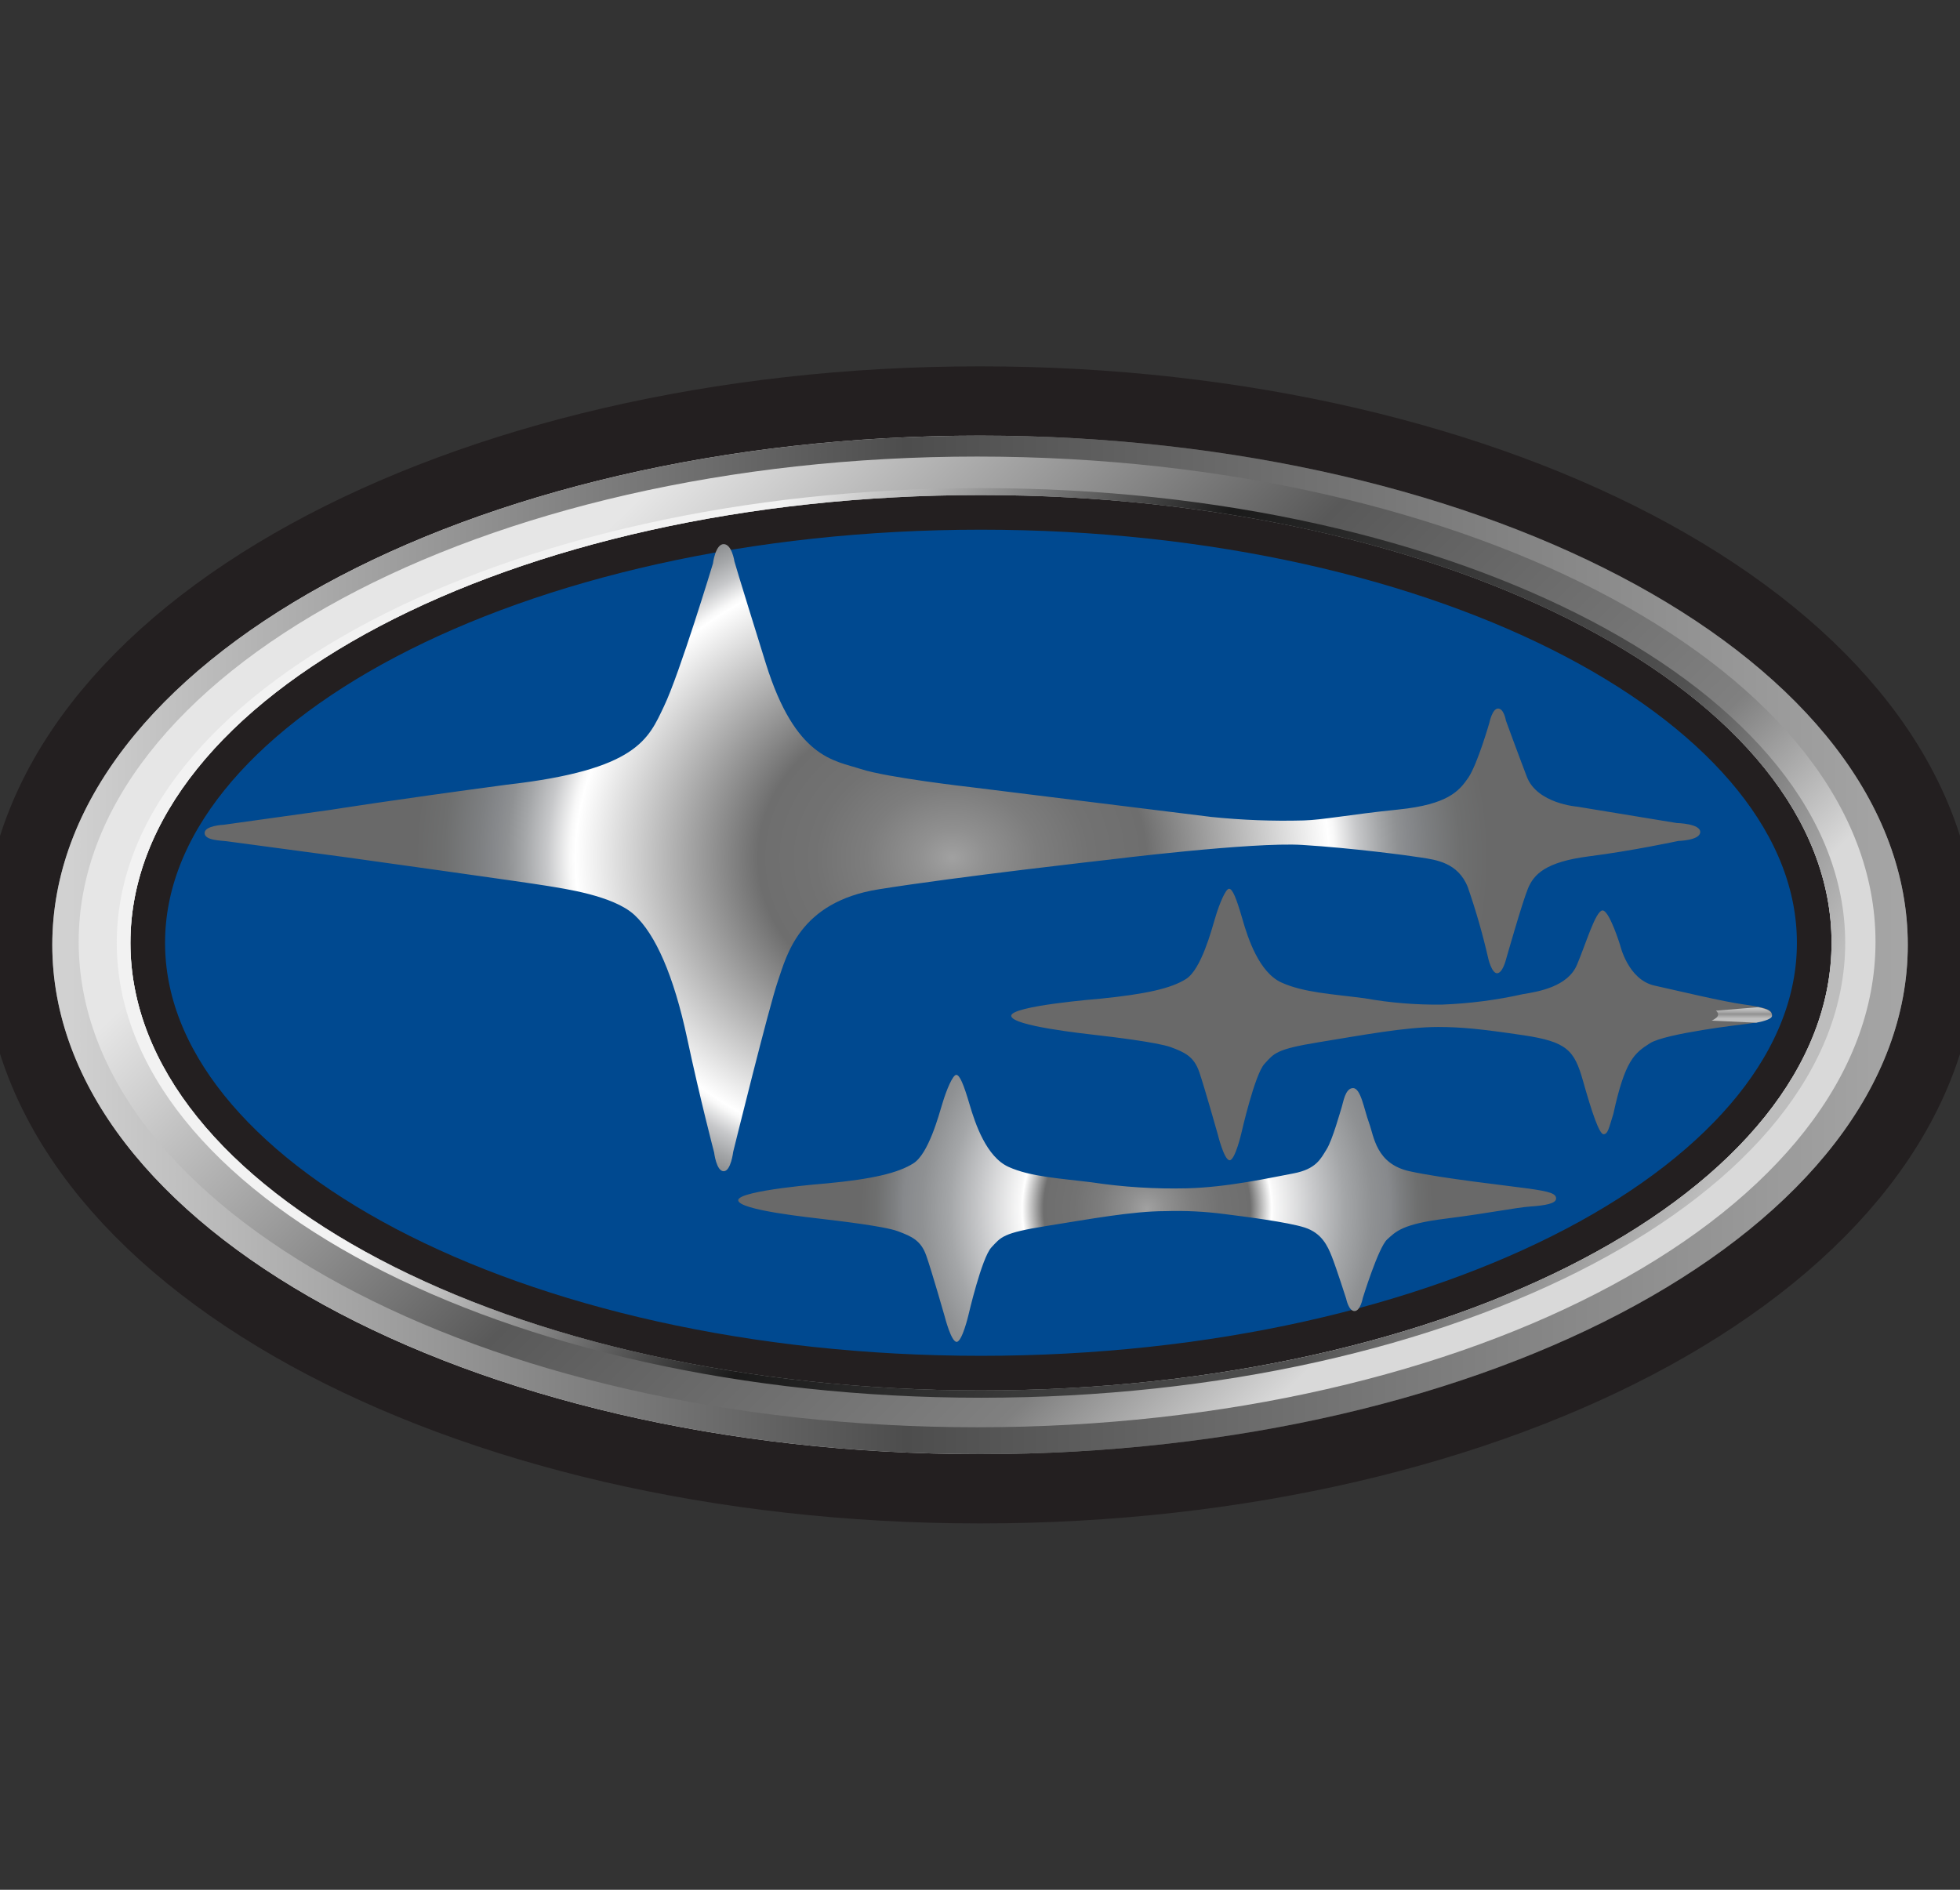 <svg width="28" height="27" viewBox="0 0 28 27" fill="none" xmlns="http://www.w3.org/2000/svg">
<rect x="0" y="0" width="28" height="27" fill="#333333" stroke="none"/>
<g clip-path="url(#clip0_3462_6547)">
<path d="M26.263 13.514C26.263 17.07 20.786 19.953 14.028 19.953C7.271 19.953 1.794 17.07 1.794 13.514C1.794 9.957 7.268 7.073 14.028 7.073C20.789 7.073 26.263 9.958 26.263 13.514Z" fill="#004990"/>
<path d="M27.254 13.5C27.254 17.518 21.32 20.776 14 20.776C6.681 20.776 0.747 17.518 0.747 13.5C0.747 9.482 6.681 6.224 14 6.224C21.32 6.224 27.254 9.482 27.254 13.5Z" stroke="#231F20" stroke-width="1.98"/>
<path d="M26.165 13.471C26.165 17.003 20.725 19.866 14.014 19.866C7.302 19.866 1.863 17.003 1.863 13.471C1.863 9.94 7.303 7.073 14.014 7.073C20.724 7.073 26.165 9.94 26.165 13.471Z" stroke="#231F20" stroke-width="0.99"/>
<path d="M14 6.224C6.681 6.224 0.747 9.482 0.747 13.5C0.747 17.518 6.681 20.776 14 20.776C21.32 20.776 27.254 17.518 27.254 13.5C27.254 9.482 21.32 6.224 14 6.224ZM14.014 20.463C6.826 20.463 1.001 17.314 1.001 13.428C1.001 9.543 6.826 6.394 14.014 6.394C21.202 6.394 27.031 9.544 27.031 13.428C27.031 17.313 21.203 20.463 14.014 20.463Z" fill="url(#paint0_linear_3462_6547)"/>
<path d="M14 6.224C6.681 6.224 0.747 9.482 0.747 13.5C0.747 17.518 6.681 20.776 14 20.776C21.32 20.776 27.254 17.518 27.254 13.5C27.254 9.482 21.32 6.224 14 6.224ZM14.014 19.866C7.303 19.866 1.863 17.003 1.863 13.471C1.863 9.94 7.303 7.073 14.014 7.073C20.724 7.073 26.166 9.936 26.166 13.468C26.166 17 20.725 19.866 14.014 19.866Z" fill="url(#paint1_linear_3462_6547)"/>
<path d="M13.958 6.523C6.869 6.523 1.124 9.628 1.124 13.457C1.124 17.285 6.869 20.392 13.958 20.392C21.046 20.392 26.793 17.287 26.793 13.457C26.793 9.627 21.047 6.523 13.958 6.523ZM14.014 19.866C7.303 19.866 1.863 17.003 1.863 13.471C1.863 9.94 7.303 7.073 14.014 7.073C20.724 7.073 26.165 9.936 26.165 13.468C26.165 17 20.725 19.866 14.014 19.866Z" fill="url(#paint2_linear_3462_6547)"/>
<path d="M14.014 6.974C7.195 6.974 1.668 9.883 1.668 13.471C1.668 17.06 7.195 19.97 14.014 19.97C20.831 19.97 26.36 17.06 26.36 13.471C26.36 9.883 20.832 6.974 14.014 6.974ZM14.014 19.866C7.303 19.866 1.863 17.003 1.863 13.471C1.863 9.94 7.303 7.073 14.014 7.073C20.724 7.073 26.165 9.936 26.165 13.468C26.165 17 20.725 19.866 14.014 19.866Z" fill="url(#paint3_linear_3462_6547)"/>
<path d="M11.816 16.907C11.816 16.907 10.54 17.006 10.546 17.149C10.552 17.291 11.599 17.397 11.773 17.419C11.947 17.44 12.632 17.518 12.826 17.591C13.021 17.664 13.154 17.72 13.231 17.936C13.308 18.153 13.496 18.81 13.496 18.81C13.496 18.81 13.587 19.172 13.666 19.172C13.745 19.172 13.835 18.788 13.835 18.788C13.835 18.788 14.024 17.971 14.163 17.822C14.302 17.673 14.324 17.616 14.944 17.517C15.565 17.418 16.178 17.304 16.647 17.304C16.93 17.295 17.213 17.309 17.494 17.346C17.78 17.382 18.394 17.46 18.638 17.538C18.881 17.617 18.965 17.797 19.028 17.958C19.091 18.118 19.231 18.555 19.231 18.555C19.231 18.555 19.266 18.732 19.35 18.732C19.434 18.732 19.468 18.547 19.468 18.547C19.468 18.547 19.691 17.822 19.817 17.708C19.942 17.595 20.033 17.488 20.654 17.411C21.275 17.333 21.644 17.254 21.861 17.238C22.078 17.223 22.23 17.195 22.23 17.124C22.23 17.054 22.145 17.025 21.84 16.982C21.534 16.939 20.619 16.84 20.137 16.734C19.656 16.628 19.629 16.236 19.558 16.044C19.487 15.851 19.441 15.546 19.329 15.546C19.217 15.546 19.189 15.752 19.168 15.816C19.147 15.88 19.036 16.285 18.952 16.42C18.868 16.554 18.805 16.703 18.478 16.765C18.15 16.826 17.536 16.964 16.953 16.978C16.498 16.989 16.043 16.96 15.593 16.892C15.14 16.835 14.722 16.814 14.408 16.672C14.093 16.529 13.933 16.061 13.85 15.776C13.766 15.492 13.71 15.357 13.661 15.357C13.611 15.357 13.522 15.57 13.466 15.755C13.41 15.939 13.264 16.487 13.047 16.622C12.832 16.758 12.465 16.846 11.816 16.907Z" fill="url(#paint4_radial_3462_6547)"/>
<path d="M20.546 14.673C20.079 14.673 19.465 14.789 18.844 14.89C18.223 14.991 18.203 15.049 18.063 15.201C17.924 15.353 17.735 16.185 17.735 16.185C17.735 16.185 17.645 16.577 17.566 16.577C17.487 16.577 17.397 16.208 17.397 16.208C17.397 16.208 17.209 15.542 17.133 15.318C17.056 15.093 16.923 15.035 16.728 14.962C16.532 14.89 15.849 14.81 15.674 14.79C15.5 14.769 14.454 14.659 14.446 14.514C14.439 14.37 15.717 14.269 15.717 14.269C16.365 14.203 16.729 14.124 16.945 13.986C17.16 13.849 17.307 13.291 17.363 13.103C17.419 12.915 17.509 12.698 17.558 12.698C17.608 12.698 17.663 12.835 17.747 13.125C17.829 13.415 17.99 13.893 18.305 14.037C18.619 14.181 19.038 14.203 19.49 14.262C19.858 14.328 20.23 14.358 20.603 14.353C20.991 14.338 21.376 14.289 21.755 14.204C21.977 14.168 22.396 14.098 22.528 13.785C22.66 13.472 22.793 13.018 22.891 13.008C22.989 12.999 23.145 13.505 23.145 13.505C23.145 13.505 23.257 13.996 23.634 14.081C24.011 14.165 24.604 14.308 24.911 14.351C25.218 14.393 25.315 14.422 25.315 14.508C25.315 14.593 24.904 14.635 24.904 14.635C24.904 14.635 23.794 14.763 23.571 14.905C23.349 15.047 23.215 15.147 23.048 15.914C22.985 16.113 22.971 16.205 22.908 16.205C22.846 16.205 22.739 15.885 22.615 15.445C22.491 15.005 22.386 14.884 21.764 14.791C21.142 14.699 20.878 14.674 20.546 14.673Z" fill="url(#paint5_radial_3462_6547)"/>
<path d="M4.72 11.571L3.195 11.784C3.195 11.784 2.923 11.795 2.923 11.902C2.923 12.008 3.154 12.008 3.237 12.019C3.32 12.03 4.95 12.249 4.95 12.249C4.95 12.249 7.555 12.612 7.805 12.655C8.056 12.697 8.758 12.793 9.061 13.07C9.365 13.348 9.626 13.944 9.815 14.828C10.004 15.713 10.202 16.467 10.202 16.467C10.202 16.467 10.233 16.734 10.338 16.734C10.442 16.734 10.474 16.457 10.474 16.457C10.474 16.457 10.987 14.378 11.113 14.016C11.238 13.653 11.416 12.887 12.552 12.706C13.689 12.524 15.821 12.285 15.821 12.285C15.821 12.285 17.892 12.027 18.605 12.072C19.317 12.116 20.11 12.221 20.309 12.253C20.508 12.285 20.829 12.321 20.969 12.676C21.085 13.011 21.183 13.353 21.262 13.699C21.262 13.699 21.31 13.905 21.387 13.905C21.465 13.905 21.513 13.713 21.513 13.713C21.513 13.713 21.743 12.903 21.827 12.697C21.911 12.491 22.081 12.314 22.698 12.235C23.316 12.157 23.975 12.015 23.975 12.015C23.975 12.015 24.289 12.008 24.289 11.887C24.289 11.766 23.954 11.759 23.954 11.759L22.531 11.525C22.531 11.525 21.959 11.482 21.812 11.098C21.666 10.715 21.513 10.295 21.513 10.295C21.513 10.295 21.485 10.123 21.401 10.123C21.317 10.123 21.276 10.329 21.276 10.329C21.276 10.329 21.106 10.919 20.976 11.111C20.845 11.302 20.683 11.494 19.978 11.566C19.274 11.638 18.904 11.714 18.623 11.722C18.183 11.734 17.743 11.717 17.305 11.672L13.866 11.246C13.866 11.246 12.673 11.111 12.296 10.987C11.919 10.864 11.365 10.838 10.941 9.481C10.518 8.124 10.492 8.022 10.492 8.022C10.492 8.022 10.456 7.774 10.338 7.774C10.219 7.774 10.185 8.051 10.185 8.051C10.185 8.051 9.71 9.622 9.486 10.09C9.263 10.559 9.104 11 7.241 11.211C5.588 11.432 4.72 11.571 4.72 11.571Z" fill="url(#paint6_radial_3462_6547)"/>
<path d="M24.513 14.44C24.522 14.446 24.53 14.454 24.535 14.464C24.541 14.473 24.544 14.485 24.544 14.496C24.544 14.528 24.505 14.557 24.453 14.582L25.09 14.612C25.199 14.591 25.314 14.558 25.314 14.513C25.314 14.451 25.263 14.419 25.117 14.39L24.513 14.44Z" fill="url(#paint7_linear_3462_6547)"/>
</g>
<defs>
<linearGradient id="paint0_linear_3462_6547" x1="0.747" y1="13.5" x2="27.254" y2="13.5" gradientUnits="userSpaceOnUse">
<stop offset="0.01" stop-color="#808080"/>
<stop offset="0.15" stop-color="white"/>
<stop offset="0.2" stop-color="#F4F4F4"/>
<stop offset="0.3" stop-color="#DCDCDC"/>
<stop offset="0.4" stop-color="#CECECE"/>
<stop offset="0.48" stop-color="#C9C9C9"/>
<stop offset="0.49" stop-color="#C0C0C0"/>
<stop offset="0.51" stop-color="#979797"/>
<stop offset="0.54" stop-color="#757575"/>
<stop offset="0.57" stop-color="#5A5A5A"/>
<stop offset="0.59" stop-color="#474747"/>
<stop offset="0.62" stop-color="#3C3C3C"/>
<stop offset="0.65" stop-color="#383838"/>
<stop offset="0.84" stop-color="#383838"/>
<stop offset="1" stop-color="#7A7A7A"/>
</linearGradient>
<linearGradient id="paint1_linear_3462_6547" x1="0.747" y1="13.5" x2="27.254" y2="13.5" gradientUnits="userSpaceOnUse">
<stop offset="0.01" stop-color="#D1D1D1"/>
<stop offset="0.46" stop-color="#4D4D4D"/>
<stop offset="1" stop-color="#A6A6A6"/>
</linearGradient>
<linearGradient id="paint2_linear_3462_6547" x1="8.406" y1="7.605" x2="19.451" y2="18.826" gradientUnits="userSpaceOnUse">
<stop offset="0.01" stop-color="#E6E6E6"/>
<stop offset="0.46" stop-color="#595959"/>
<stop offset="0.84" stop-color="#808080"/>
<stop offset="1" stop-color="#D9D9D9"/>
</linearGradient>
<linearGradient id="paint3_linear_3462_6547" x1="9.069" y1="10.537" x2="23.375" y2="18.72" gradientUnits="userSpaceOnUse">
<stop offset="0.01" stop-color="#F2F2F2"/>
<stop offset="0.35" stop-color="#1A1A1A"/>
<stop offset="0.59" stop-color="#3D3D3D"/>
<stop offset="0.69" stop-color="#474747"/>
<stop offset="0.77" stop-color="#525252"/>
<stop offset="1" stop-color="#BDBDBD"/>
</linearGradient>
<radialGradient id="paint4_radial_3462_6547" cx="0" cy="0" r="1" gradientUnits="userSpaceOnUse" gradientTransform="translate(16.385 17.273) scale(4.335 4.416)">
<stop stop-color="#A1A1A1"/>
<stop offset="0.06" stop-color="#909090"/>
<stop offset="0.15" stop-color="#7D7D7D"/>
<stop offset="0.24" stop-color="#727272"/>
<stop offset="0.34" stop-color="#6E6E6E"/>
<stop offset="0.41" stop-color="white"/>
<stop offset="0.42" stop-color="#F8F8F8"/>
<stop offset="0.55" stop-color="#C7C8CA"/>
<stop offset="0.65" stop-color="#A4A6A8"/>
<stop offset="0.74" stop-color="#8F9193"/>
<stop offset="0.8" stop-color="#87898C"/>
<stop offset="0.83" stop-color="#7D7F81"/>
<stop offset="0.89" stop-color="#6E6F6F"/>
<stop offset="0.94" stop-color="#696969"/>
</radialGradient>
<radialGradient id="paint5_radial_3462_6547" cx="0" cy="0" r="1" gradientUnits="userSpaceOnUse" gradientTransform="translate(2470.32 670.921) scale(522.345 186.434)">
<stop stop-color="#A1A1A1"/>
<stop offset="0.06" stop-color="#909090"/>
<stop offset="0.15" stop-color="#7D7D7D"/>
<stop offset="0.24" stop-color="#727272"/>
<stop offset="0.34" stop-color="#6E6E6E"/>
<stop offset="0.41" stop-color="white"/>
<stop offset="0.42" stop-color="#F8F8F8"/>
<stop offset="0.55" stop-color="#C7C8CA"/>
<stop offset="0.65" stop-color="#A4A6A8"/>
<stop offset="0.74" stop-color="#8F9193"/>
<stop offset="0.8" stop-color="#87898C"/>
<stop offset="0.83" stop-color="#7D7F81"/>
<stop offset="0.89" stop-color="#6E6F6F"/>
<stop offset="0.94" stop-color="#696969"/>
</radialGradient>
<radialGradient id="paint6_radial_3462_6547" cx="0" cy="0" r="1" gradientUnits="userSpaceOnUse" gradientTransform="translate(13.604 12.256) scale(8.171 6.659)">
<stop stop-color="#A1A1A1"/>
<stop offset="0.06" stop-color="#909090"/>
<stop offset="0.15" stop-color="#7D7D7D"/>
<stop offset="0.24" stop-color="#727272"/>
<stop offset="0.34" stop-color="#6E6E6E"/>
<stop offset="0.66" stop-color="white"/>
<stop offset="0.67" stop-color="#F8F8F8"/>
<stop offset="0.71" stop-color="#C7C8CA"/>
<stop offset="0.75" stop-color="#A4A6A8"/>
<stop offset="0.78" stop-color="#8F9193"/>
<stop offset="0.8" stop-color="#87898C"/>
<stop offset="0.83" stop-color="#7D7F81"/>
<stop offset="0.89" stop-color="#6E6F6F"/>
<stop offset="0.94" stop-color="#696969"/>
</radialGradient>
<linearGradient id="paint7_linear_3462_6547" x1="24.884" y1="14.411" x2="24.884" y2="14.582" gradientUnits="userSpaceOnUse">
<stop stop-color="#C2C2C2"/>
<stop offset="0.12" stop-color="#BABABA"/>
<stop offset="0.32" stop-color="#A4A4A4"/>
<stop offset="0.45" stop-color="#919191"/>
<stop offset="0.71" stop-color="#B1B1B1"/>
<stop offset="0.82" stop-color="#BFBFBF"/>
</linearGradient>
<clipPath id="clip0_3462_6547">
<rect width="28" height="27" fill="white"/>
</clipPath>
</defs>
</svg>
